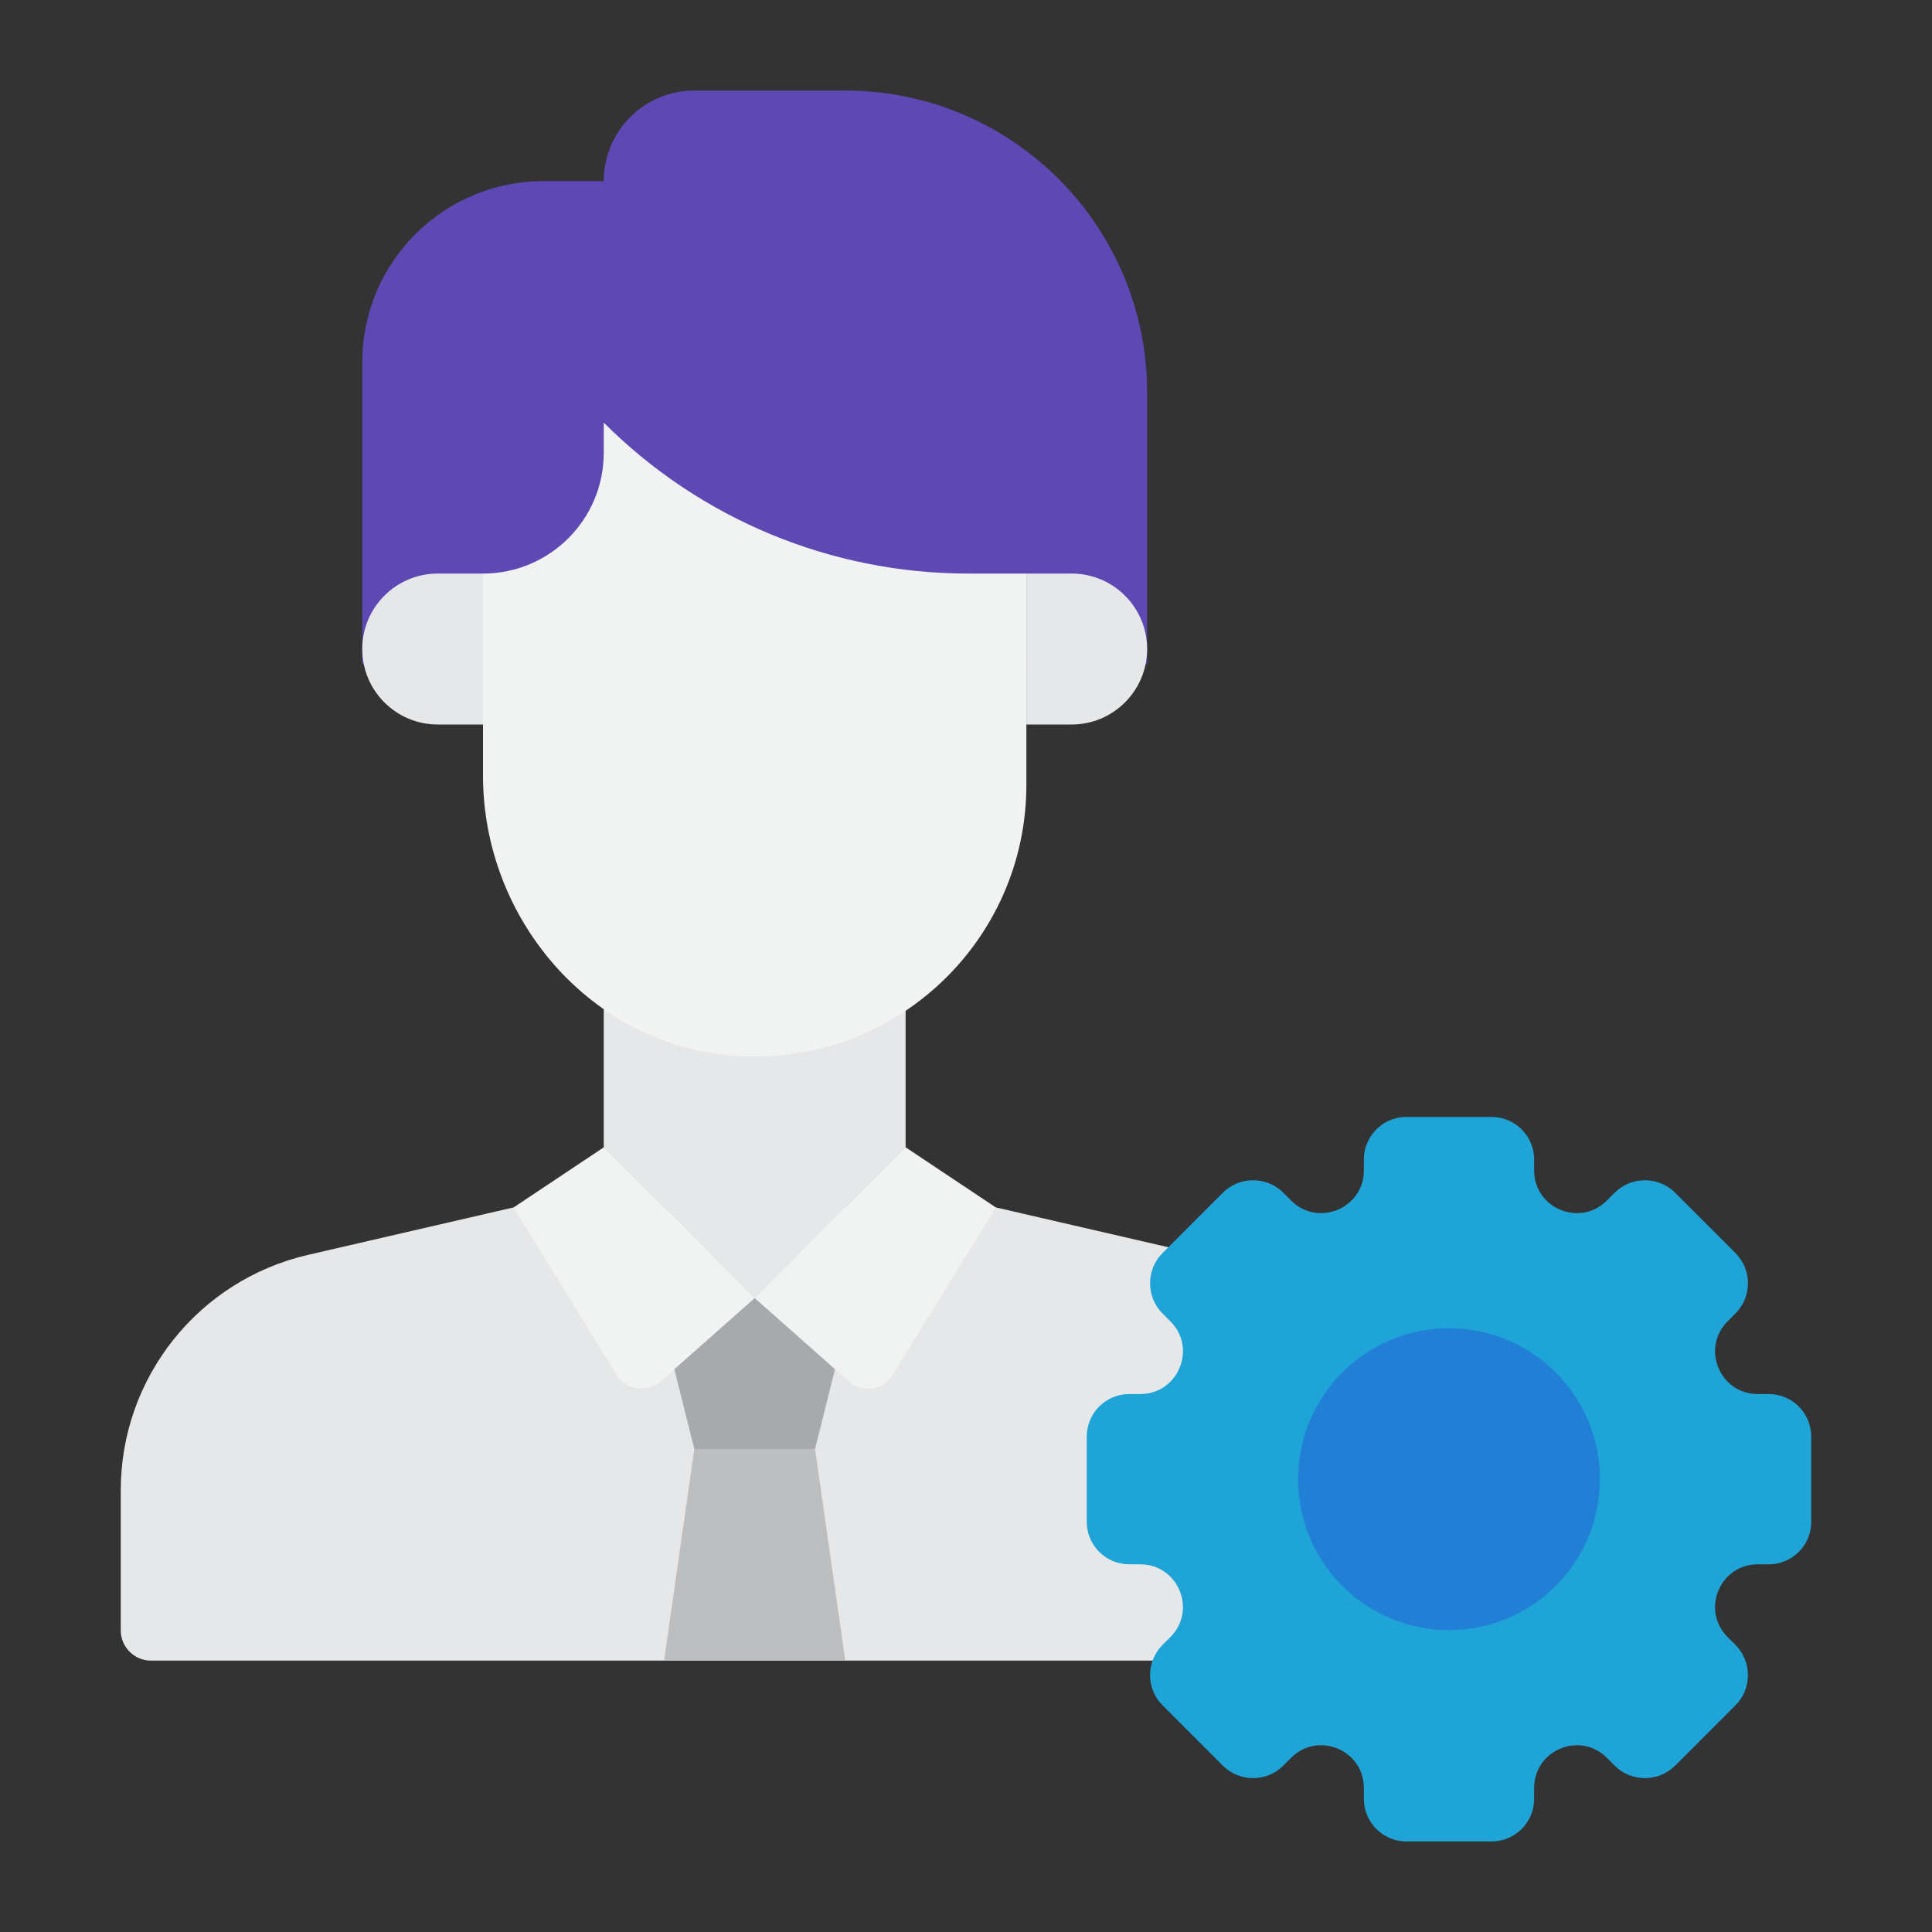 <svg xmlns="http://www.w3.org/2000/svg" id="system-admin" viewBox="0 0 64 64">
  <rect x="0" y="0" width="64" height="64" fill="#333333" stroke="none"/>
  <path d="m39.8,41.57l-6.8-1.57h-16l-6.8,1.57c-3.63.84-6.2,4.07-6.2,7.8v4.64c0,.55.45,1,1,1h40c.55,0,1-.45,1-1v-4.64c0-3.73-2.57-6.96-6.2-7.8Z" style="fill:#e6e7e8"></path>
  <polygon points="25 39 22 44 23 48 27 48 28 44 25 39" style="fill:#a7a9ac"></polygon>
  <polygon points="28 55 22 55 23 48 27 48 28 55" style="fill:#bcbec0"></polygon>
  <path d="m28,3h-5c-1.66,0-3,1.34-3,3h-2c-3.31,0-6,2.69-6,6v10h26v-9c0-5.52-4.48-10-10-10Z" style="fill:#5e48b4"></path>
  <path d="M35.5 19h-1.5v5h1.5c1.38 0 2.5-1.12 2.5-2.5s-1.12-2.5-2.5-2.5ZM12 21.5c0 1.38 1.12 2.5 2.5 2.5h1.5v-5h-1.5c-1.38 0-2.5 1.12-2.5 2.5Z" style="fill:#e6e7e8"></path>
  <polygon points="20 38 25 43 30 38 30 33.48 20 33.43 20 38" style="fill:#e6e7e8"></polygon>
  <path d="M20 14h0s0 1 0 1c0 2.21-1.79 4-4 4h0v6.69c0 4.79 3.62 8.98 8.4 9.29 5.24.34 9.6-3.81 9.6-8.98v-7h-1.93c-4.53 0-8.87-1.8-12.07-5ZM25 43l3.15 2.79c.46.36 1.11.25 1.43-.26l3.41-5.53-3-2-5 5Z" style="fill:#f1f2f2"></path>
  <path d="m25,43l-3.15,2.79c-.46.36-1.11.25-1.43-.26l-3.41-5.53,3-2,5,5Z" style="fill:#f1f2f2"></path>
  <path d="m58.59,46.18h-.36c-1.26,0-1.89-1.52-1-2.41l.26-.26c.55-.55.55-1.45,0-2l-2-2c-.55-.55-1.45-.55-2,0l-.26.26c-.89.89-2.41.26-2.41-1v-.36c0-.78-.63-1.41-1.41-1.41h-2.82c-.78,0-1.41.63-1.41,1.41v.36c0,1.26-1.52,1.89-2.41,1l-.26-.26c-.55-.55-1.45-.55-2,0l-2,2c-.55.55-.55,1.45,0,2l.26.26c.89.89.26,2.41-1,2.41h-.36c-.78,0-1.41.63-1.41,1.41v2.82c0,.78.63,1.41,1.41,1.41h.36c1.26,0,1.89,1.52,1,2.41l-.26.26c-.55.55-.55,1.45,0,2l2,2c.55.55,1.45.55,2,0l.26-.26c.89-.89,2.41-.26,2.41,1v.36c0,.78.63,1.41,1.41,1.41h2.82c.78,0,1.41-.63,1.41-1.41v-.36c0-1.26,1.52-1.89,2.41-1l.26.26c.55.55,1.45.55,2,0l2-2c.55-.55.55-1.45,0-2l-.26-.26c-.89-.89-.26-2.41,1-2.41h.36c.78,0,1.41-.63,1.41-1.41v-2.82c0-.78-.63-1.41-1.41-1.41Z" style="fill:#1fa4d7"></path>
  <circle cx="48" cy="49" r="5" style="fill:#2180d6"></circle>
</svg>
